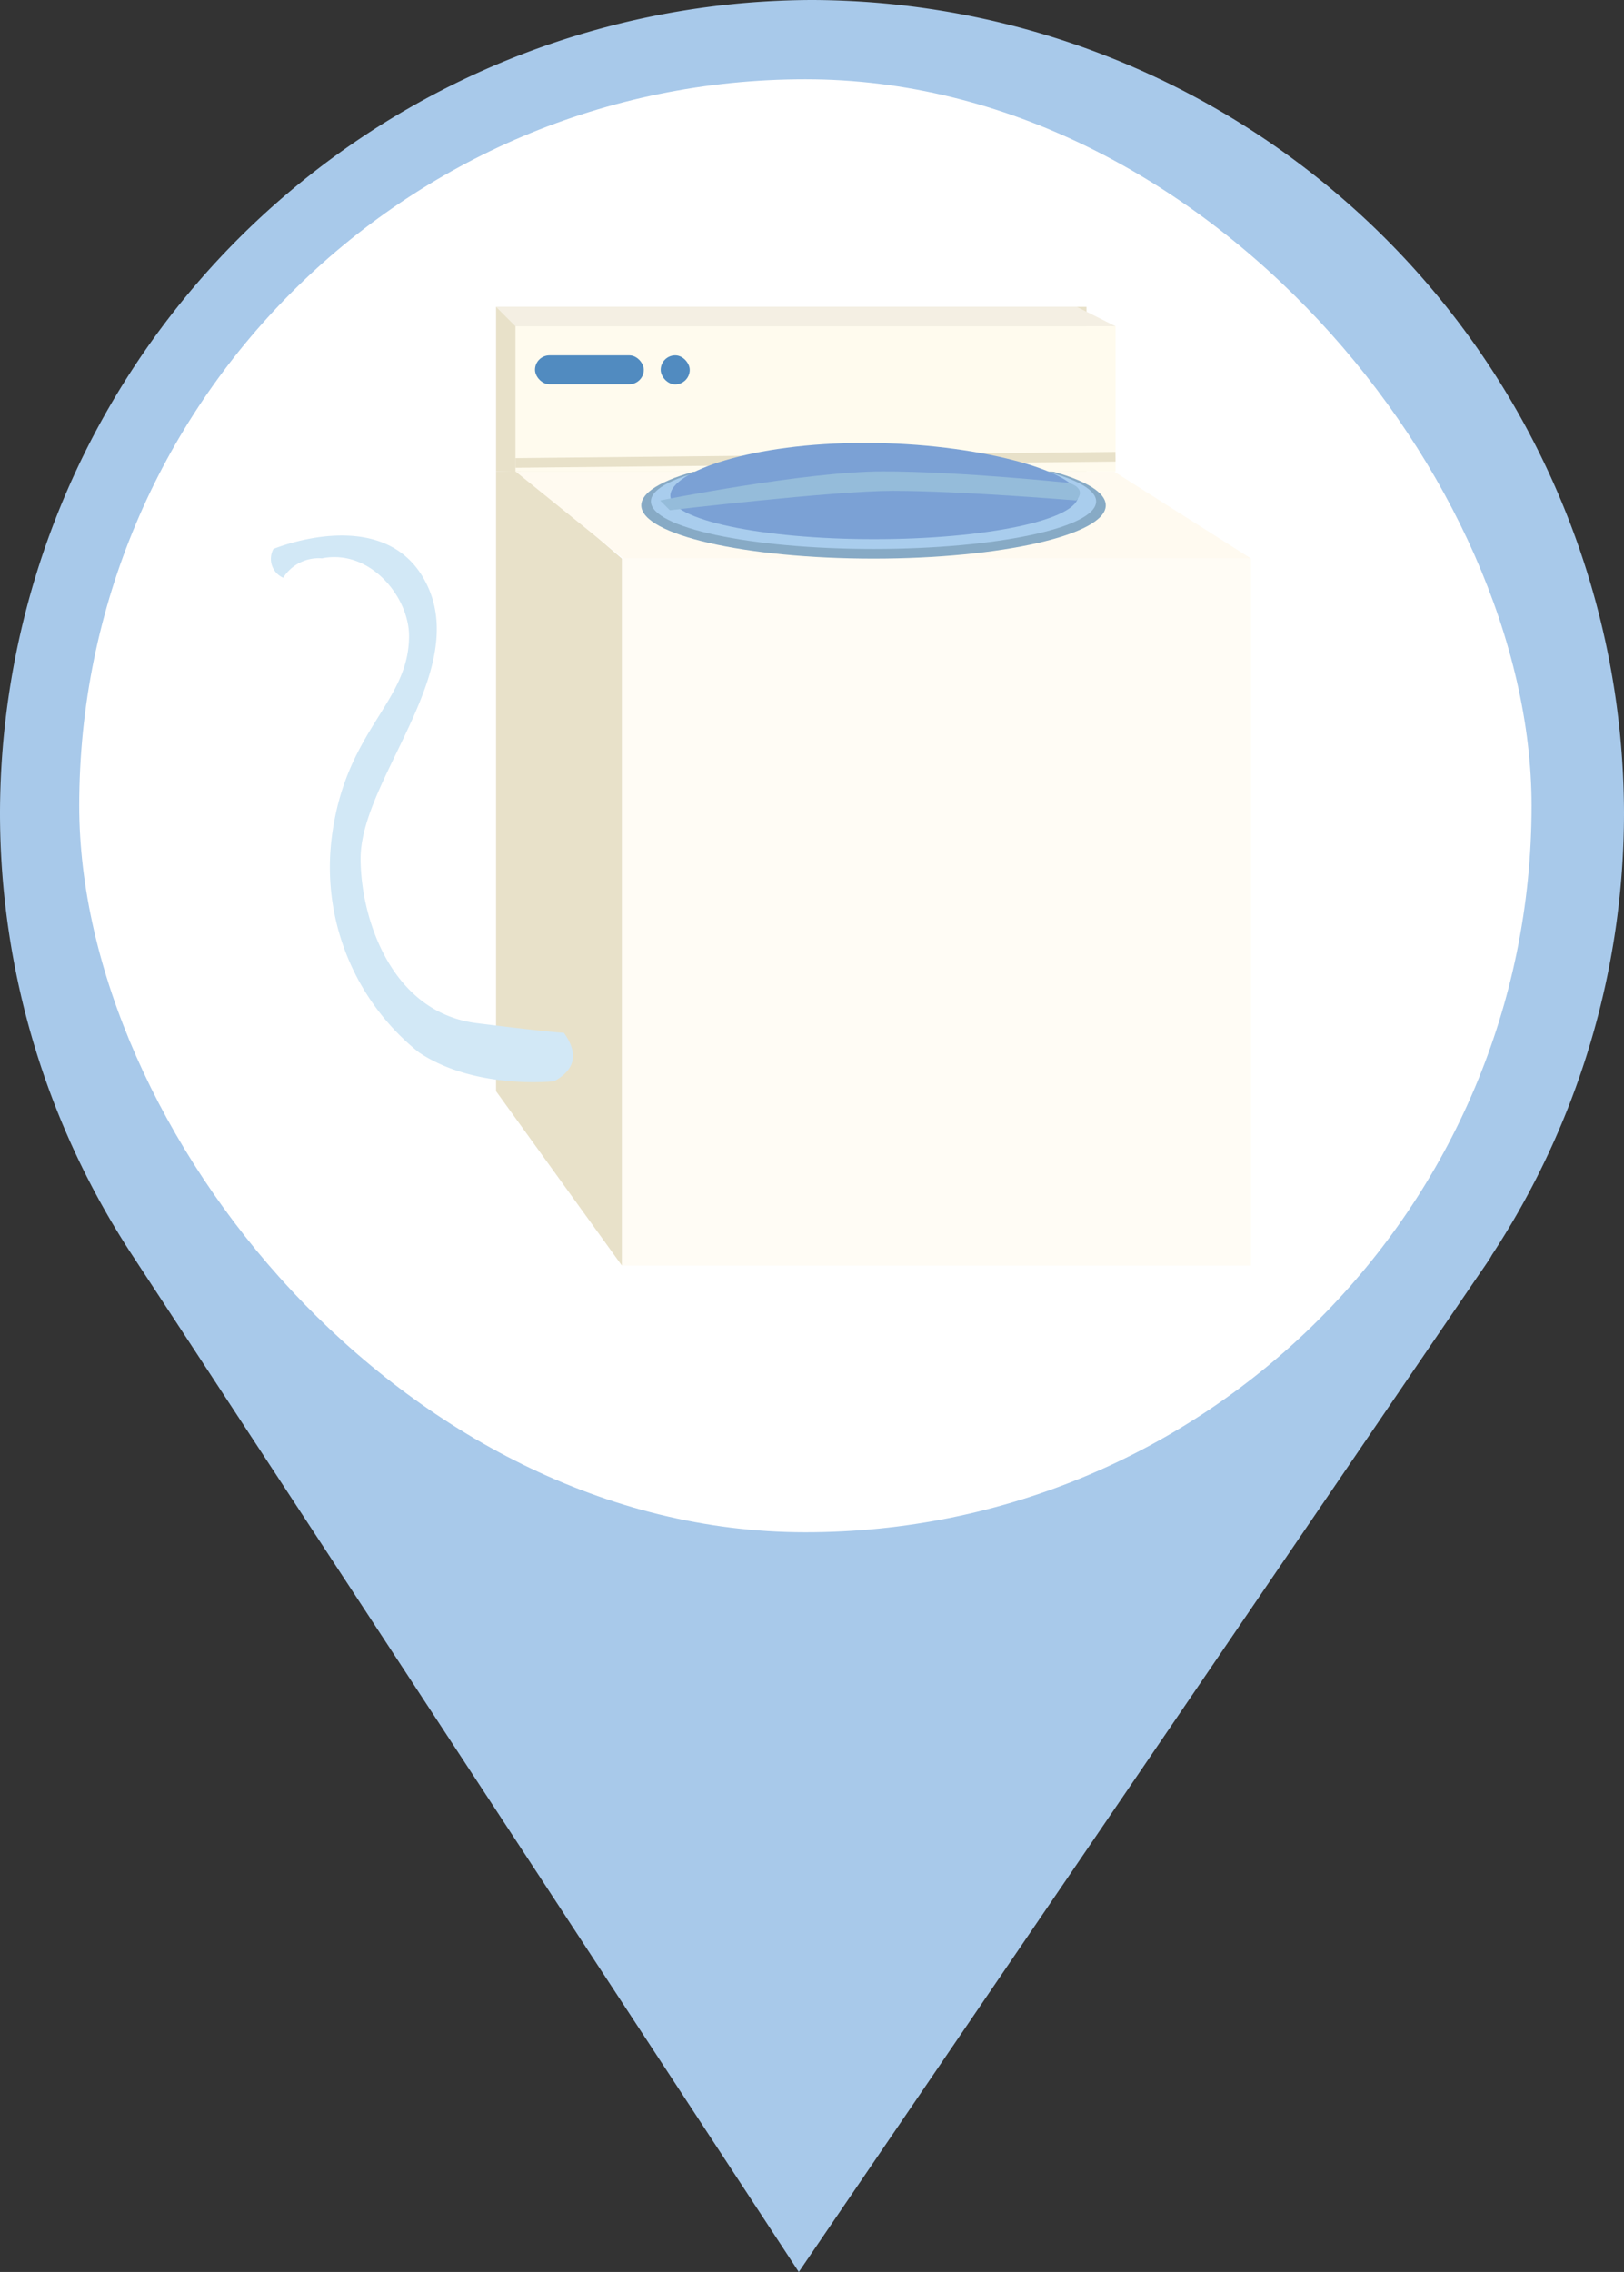 <svg id="图层_1" data-name="图层 1" xmlns="http://www.w3.org/2000/svg" viewBox="0 0 123 172"><rect x="0" y="0" width="123" height="172" fill="#333333" stroke="none"/><defs><style>.cls-1{fill:#a8c9ea;}.cls-2{fill:#fff;}.cls-3{fill:#fffcf5;}.cls-4{fill:#e8e1c9;}.cls-5{fill:#fffaf0;}.cls-6{fill:#87aac5;}.cls-7{fill:#f4efe3;}.cls-8{fill:#fffbee;}.cls-9{fill:#518bc0;}.cls-10{fill:#a9cded;}.cls-11{fill:#7ba1d5;}.cls-12{fill:#d2e8f6;}.cls-13{fill:#95bcda;}</style></defs><title>洗衣服</title><path class="cls-1" d="M161,75.5A61.67,61.67,0,0,0,99.5,14h0A61.67,61.67,0,0,0,38,75.5h0A61,61,0,0,0,48,109h0l50.5,77L150,110.51q.42-.6.84-1.23L151,109h0a61,61,0,0,0,10-33.5Z" transform="translate(-38 -14)"/><rect class="cls-2" x="6" y="6" width="110" height="110" rx="55"/><rect class="cls-3" x="47.1" y="42.29" width="47.65" height="53.52"/><polygon class="cls-4" points="47.1 95.81 37.57 82.61 37.57 35.69 39.39 35.66 47.1 42.29 47.1 95.81"/><polygon class="cls-5" points="94.76 42.29 47.21 42.29 39.04 35.69 84.36 35.69 94.76 42.29"/><ellipse class="cls-6" cx="66.16" cy="38.26" rx="17.59" ry="4.03"/><rect class="cls-4" x="37.57" y="23.23" width="44.72" height="12.46"/><polygon class="cls-7" points="84.49 24.7 39.04 24.7 37.57 23.23 81.56 23.23 84.49 24.7"/><rect class="cls-8" x="39.04" y="24.7" width="45.45" height="11"/><rect class="cls-9" x="40.52" y="26.9" width="8.24" height="2.19" rx="1.1"/><rect class="cls-4" x="77.04" y="48.45" width="45.45" height="0.73" transform="translate(-38.5 -12.97) rotate(-0.59)"/><ellipse class="cls-10" cx="66.16" cy="37.96" rx="16.86" ry="3.6"/><path class="cls-11" d="M119.66,51.53c0,1.82-6.92,3.29-15.45,3.29s-15.44-1.47-15.44-3.29,6.18-4,14.71-4S119.66,49.7,119.66,51.53Z" transform="translate(-38 -14)"/><rect class="cls-9" x="50.04" y="26.9" width="2.2" height="2.2" rx="1.1"/><path class="cls-12" d="M58.71,55.56s8.8-3.67,11.73,2.93S65.31,73.11,65.31,79c0,4.4,2.25,11.64,8.8,12.46,5.86.73,6.6.73,6.6.73,1.07,1.5.94,2.74-.74,3.67,0,0-6,.67-10.26-2.2a17.94,17.94,0,0,1-6.6-16.13c1-8.3,5.87-10.26,5.87-15.39,0-2.94-2.94-6.6-6.6-5.87a3.17,3.17,0,0,0-2.93,1.47A1.56,1.56,0,0,1,58.71,55.56Z" transform="translate(-38 -14)"/><path class="cls-13" d="M88,51.89l.73.74s12.46-1.47,16.86-1.47c5.13,0,13.93.73,13.93.73.44-.5.4-1-.54-1.33,0,0-8.26-.87-14.12-.87S88,51.89,88,51.89Z" transform="translate(-38 -14)"/></svg>